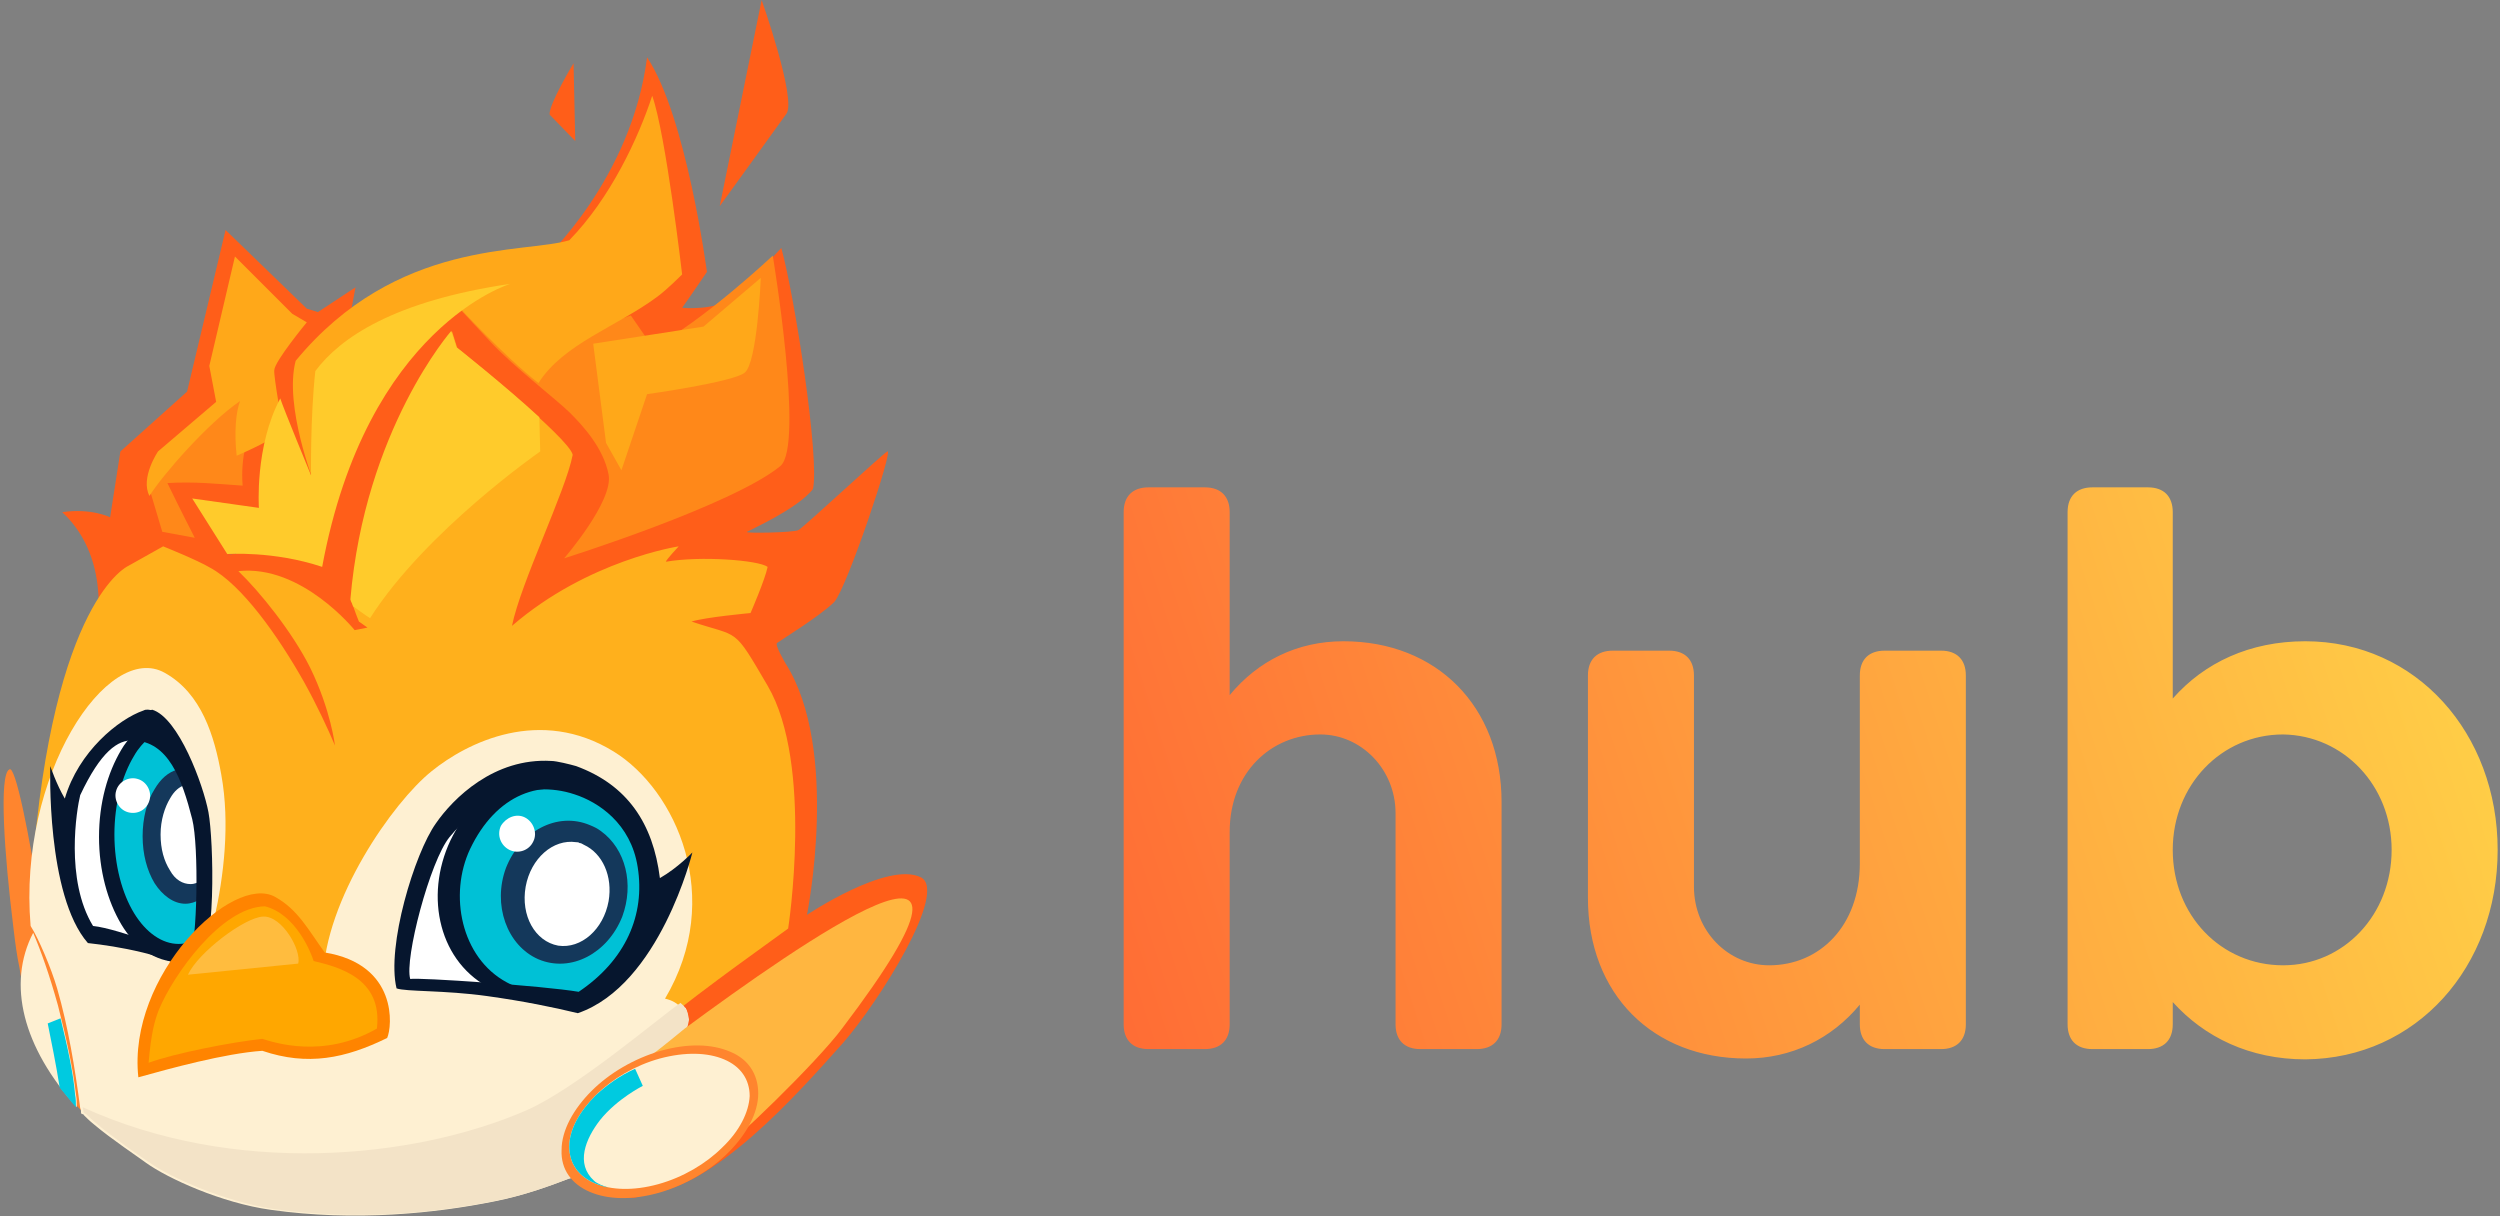 <svg width="485" height="236" viewBox="0 0 485 236" fill="none" xmlns="http://www.w3.org/2000/svg">
<rect x="0" y="0" width="485" height="236" fill="#808080" stroke="none"/>
<path d="M260.618 124.404C251.661 124.404 244.031 128.219 238.558 134.853V99.357C238.558 96.371 236.899 94.547 233.747 94.547H222.8C219.814 94.547 217.99 96.205 217.99 99.357V198.714C217.99 201.7 219.648 203.524 222.8 203.524H233.747C236.733 203.524 238.558 201.866 238.558 198.714V161.393C238.558 149.782 246.685 142.484 256.14 142.484C264.102 142.484 270.737 149.284 270.737 157.744V198.714C270.737 201.7 272.395 203.524 275.547 203.524H286.495C289.48 203.524 291.305 201.866 291.305 198.714V155.587C291.305 137.01 278.698 124.404 260.618 124.404ZM338.744 205.349C347.535 205.349 355.331 201.534 360.805 194.899V198.714C360.805 201.7 362.464 203.524 365.615 203.524H376.563C379.548 203.524 381.373 201.866 381.373 198.714V131.038C381.373 128.053 379.714 126.228 376.563 126.228H365.615C362.629 126.228 360.805 127.887 360.805 131.038V167.53C360.805 179.639 353.009 187.269 343.222 187.269C335.261 187.269 328.626 180.634 328.626 172.009V131.038C328.626 128.053 326.967 126.228 323.816 126.228H312.868C309.882 126.228 308.058 127.887 308.058 131.038V174.165C308.058 192.908 320.664 205.349 338.744 205.349ZM484.545 164.876C484.545 142.318 468.787 124.404 447.224 124.404C436.442 124.404 427.651 128.55 421.514 135.517V99.357C421.514 96.371 419.855 94.547 416.704 94.547H405.922C402.936 94.547 401.112 96.205 401.112 99.357V198.714C401.112 201.7 402.77 203.524 405.922 203.524H416.704C419.689 203.524 421.514 201.866 421.514 198.714V194.401C427.651 201.202 436.442 205.515 447.224 205.515C468.787 205.349 484.545 187.601 484.545 164.876ZM463.977 164.876C463.977 177.482 454.688 187.269 442.911 187.269C430.968 187.269 421.514 177.648 421.514 164.876C421.514 152.27 430.968 142.484 442.911 142.484C454.688 142.649 463.977 152.436 463.977 164.876Z" fill="url(#paint0_linear_4_226)"/>
<path d="M18.38 124.072C18.38 124.072 22.36 108.978 12.076 99.357C17.716 98.528 21.365 100.352 21.365 100.352L23.356 87.58L36.294 75.969L43.758 44.619L59.516 59.88L61.672 60.543L68.97 55.733L67.975 61.041L58.355 101.679L54.042 104.499L27.503 113.29L18.38 124.072Z" fill="#FF5E19"/>
<path d="M105.628 50.259C105.628 50.259 122.547 34.667 125.532 11.113C133.163 22.558 137.143 52.747 137.143 52.747C137.143 52.747 133.66 57.889 132.333 59.714C132.333 59.714 138.968 60.377 142.451 57.557C147.262 53.742 147.593 52.249 151.574 48.103C154.228 57.723 159.039 89.073 157.712 94.878C154.726 98.694 145.769 102.674 144.939 103.172C144.11 103.504 153.896 103.338 154.892 102.84C156.053 102.177 170.815 88.409 172.142 87.58C173.469 86.751 164.346 113.954 161.858 116.773C159.204 119.427 151.408 124.238 150.745 124.735C150.247 125.067 152.404 128.716 152.404 128.716C163.019 145.469 156.55 177.482 156.55 177.482C156.55 177.482 172.142 167.032 178.611 170.184C184.085 172.838 170.484 194.401 163.517 202.363C154.892 211.984 138.139 231.225 124.537 231.722C115.248 240.016 53.212 164.71 53.212 164.71L34.635 112.627L35.962 110.636C39.113 108.314 50.061 106.489 50.061 106.489L68.639 71.159L105.628 50.259Z" fill="#FF5E19"/>
<path d="M48.402 83.931C48.402 83.931 46.578 88.409 47.075 94.215C42.265 93.883 37.621 93.386 32.479 93.717C34.967 98.859 37.786 104.333 37.786 104.333L31.483 103.172L28.663 93.717L46.743 74.476L49.895 75.14L48.402 83.931Z" fill="#FF8819"/>
<path d="M109.443 108.314C109.443 108.314 119.063 97.201 118.068 92.059C117.073 86.917 113.092 82.604 110.604 80.116C108.116 77.628 99.656 71.159 95.178 66.349C92.69 63.695 88.543 59.216 88.543 59.216C88.543 59.216 98.827 67.841 104.799 71.988C106.126 66.514 122.381 61.206 122.381 61.206L125.367 65.519L126.694 67.344C136.148 62.533 149.916 49.596 149.916 49.596C149.916 49.596 156.053 86.419 151.408 90.4C142.12 98.03 109.443 108.314 109.443 108.314Z" fill="#FF8819"/>
<path d="M126.528 18.578C129.182 26.042 132.333 53.245 132.333 53.245C132.333 53.245 129.348 56.23 127.523 57.557C119.727 63.363 109.277 66.68 104.467 74.31C97.832 69.168 88.709 59.216 88.709 59.216L69.634 76.467L61.008 93.883C61.008 93.883 55.037 78.789 57.359 69.998C76.932 46.278 101.647 49.264 110.438 46.61C118.4 38.482 123.874 26.705 126.528 18.578ZM147.593 53.908C147.593 53.908 146.93 70.495 144.442 72.32C142.12 74.144 125.532 76.467 125.532 76.467L120.556 91.229L117.571 85.921L115.083 66.68L136.48 63.363L147.593 53.908Z" fill="#FFA819"/>
<path d="M146.266 184.947L152.901 180.136C152.901 180.136 157.877 148.289 148.92 133.029C142.119 121.418 143.612 123.74 134.158 120.588C136.646 119.759 145.603 118.93 145.603 118.93C145.603 118.93 148.423 112.461 148.92 109.973C147.096 108.646 135.816 107.816 129.182 108.977C129.182 108.646 131.67 105.992 131.67 105.992C131.67 105.992 114.087 108.646 99.325 121.418C100.983 113.124 109.775 95.21 111.102 88.244C110.604 85.092 88.709 67.51 88.709 67.51L87.714 64.358C87.714 64.358 70.961 83.433 68.141 116.442C68.804 118.598 69.634 120.588 69.634 120.588L71.292 121.75L68.804 122.247C68.804 122.247 58.52 109.475 46.246 110.802C50.393 114.783 56.696 122.579 60.179 129.546C64.16 137.673 64.989 144.64 64.989 144.64C63.662 141.488 61.506 136.844 59.018 132.365C53.876 123.242 46.909 113.456 40.772 110.139C38.284 108.646 31.649 105.992 31.649 105.992L24.848 109.807C24.848 109.807 10.252 116.276 6.271 168.857C4.114 196.723 25.844 215.633 43.592 226.415C55.369 233.547 87.216 228.073 87.216 228.073L121.22 204.851C125.201 200.041 146.266 184.947 146.266 184.947Z" fill="#FFB01C"/>
<path d="M2.622 180.136C2.954 182.956 3.285 185.444 3.783 187.767C5.939 202.363 14.565 216.296 17.218 216.131C19.375 215.301 13.403 196.558 11.247 182.127C10.915 179.971 8.261 177.814 7.764 175.492C5.773 162.388 2.954 148.123 1.792 149.284C-0.198 150.28 0.797 165.54 2.622 180.136Z" fill="#FF852E"/>
<path d="M59.516 62.533L56.696 60.875L45.582 49.761L40.606 70.993L41.933 77.96L30.654 87.58C30.654 87.58 27.171 92.722 28.995 96.205C31.483 92.225 40.275 82.106 46.578 77.794C45.748 79.95 45.416 83.931 45.914 88.409C55.866 84.097 54.871 82.936 54.871 82.936C54.871 82.936 53.047 72.983 53.212 71.822C53.212 70.164 59.516 62.533 59.516 62.533Z" fill="#FFA819"/>
<path d="M98.993 55.069C98.993 55.069 71.127 63.363 62.501 109.973C53.047 106.821 44.09 107.485 44.09 107.485L37.289 96.703L50.227 98.528C50.227 98.528 49.397 86.585 54.374 77.296C54.871 78.955 60.345 92.225 60.345 92.225C60.345 92.225 60.179 81.111 61.174 71.988C65.985 65.519 76.434 58.387 98.993 55.069Z" fill="#FFCB2B"/>
<path d="M132.997 195.562C133.328 196.226 133.494 197.055 133.494 197.885V198.05C133.328 199.875 132.333 201.866 131.006 204.022C129.679 206.178 128.021 208.169 126.528 209.993C126.362 210.159 126.196 210.491 126.03 210.657C124.869 211.984 123.874 212.979 123.21 213.642C123.044 213.808 123.044 213.808 122.879 213.974C122.879 214.14 122.713 214.14 122.713 214.306C122.713 214.472 122.713 214.472 122.547 214.638V214.804V214.969C122.547 215.135 122.547 215.135 122.713 215.135L122.879 215.301L123.044 215.467C123.21 215.633 123.21 215.633 123.376 215.799C123.542 215.965 123.708 216.13 123.708 216.296C123.874 216.628 124.04 217.126 123.708 217.789C123.708 217.955 123.542 218.121 123.376 218.453L123.21 218.619C123.21 218.619 123.21 218.784 123.044 218.784C122.879 218.95 122.879 219.116 122.713 219.282C122.713 219.282 122.547 219.448 122.547 219.614C122.547 219.78 122.381 219.78 122.381 219.945C122.215 220.111 122.215 220.277 122.049 220.443C121.883 220.609 121.883 220.609 121.717 220.775C120.225 222.434 117.571 224.756 113.258 228.073C113.258 228.073 113.092 228.073 113.092 228.239C112.263 228.903 111.433 228.239 110.106 228.737C106.623 230.064 101.813 231.888 96.007 233.049C84.562 235.372 68.97 237.03 52.549 234.708C42.928 233.381 32.479 228.571 28.332 225.585C27.005 224.59 21.531 220.941 18.214 218.121C17.384 217.457 16.721 216.794 16.223 216.296C16.223 216.13 16.057 216.13 15.892 216.13C15.892 216.13 15.892 216.13 15.726 215.965C15.726 215.633 15.726 215.301 15.56 214.969C14.565 207.339 13.238 199.212 11.081 191.747C9.92 187.766 7.432 181.961 5.939 179.639C3.451 150.445 20.868 124.238 31.981 130.541C39.113 134.522 41.602 142.815 42.928 150.279C46.412 169.355 37.786 191.416 37.289 192.079C38.118 191.581 64.16 196.724 62.667 189.923C62.999 174.497 76.269 155.587 83.733 149.616C90.7 143.976 104.799 137.01 119.063 145.801C131.172 153.265 140.627 174.165 129.016 193.738C130.509 194.07 131.504 194.733 132.167 195.562C132.831 195.396 132.997 195.562 132.997 195.562Z" fill="#FEF0D2"/>
<path d="M132.997 195.562C132.831 195.396 132.831 195.397 132.831 195.397C132.665 195.065 132.333 194.899 132.001 194.567C127.689 197.553 111.599 211.32 101.979 215.467C80.084 224.922 45.416 228.239 16.057 214.804C16.057 215.135 16.223 215.467 16.223 215.799C16.223 215.799 16.223 215.799 16.389 215.965C16.389 215.965 16.555 216.13 16.721 216.13C17.218 216.628 17.882 217.292 18.711 217.955C22.029 220.775 27.337 224.424 28.829 225.419C32.976 228.405 43.426 233.049 53.047 234.542C69.468 236.864 85.06 235.206 96.505 232.883C102.31 231.722 107.121 229.898 110.604 228.571C111.931 228.073 112.594 228.737 113.59 228.073C113.59 228.073 113.756 228.073 113.756 227.907C116.41 225.751 120.225 219.78 123.044 215.301C124.371 213.145 125.532 211.486 126.196 210.491C126.362 210.159 126.694 209.993 126.694 209.827C130.177 207.173 129.845 206.842 130.84 204.685C131.006 204.354 131.006 204.188 131.172 203.856C132.001 202.363 133.328 200.041 133.66 197.885V197.719C133.494 197.055 133.494 196.392 132.997 195.562Z" fill="#F3E3C7"/>
<path d="M163.351 199.543C158.541 206.012 141.788 222.268 139.466 223.263C140.129 219.448 141.29 218.95 139.466 217.292C135.153 213.311 126.03 206.178 119.893 208.334C121.22 209.33 131.172 200.87 132.831 199.543C154.892 183.288 199.511 151.938 163.351 199.543Z" fill="#FFB640"/>
<path d="M87.548 64.192L88.543 67.344C88.543 67.344 97.998 74.808 104.633 80.945L104.799 87.58C104.799 87.58 82.572 103.006 71.79 119.925C70.463 119.096 69.468 118.266 68.473 117.603C68.307 116.939 68.141 116.939 67.975 116.276C70.795 83.267 87.548 64.192 87.548 64.192Z" fill="#FFCB2B"/>
<path d="M147.096 212.149C147.096 215.965 144.774 220.111 141.29 223.595C137.807 227.078 132.997 229.898 127.855 231.391C122.547 232.883 117.902 232.718 114.419 231.225C110.936 229.732 108.779 226.912 108.945 223.097C108.945 219.282 111.268 215.135 114.751 211.652C118.234 208.169 123.044 205.349 128.186 203.856C133.494 202.363 138.139 202.529 141.622 204.022C144.939 205.349 147.096 208.169 147.096 212.149Z" fill="#FF852E"/>
<path d="M145.437 212.647C145.437 209.33 143.612 206.842 140.461 205.515C137.309 204.188 132.997 204.022 128.021 205.349C123.21 206.676 118.732 209.33 115.58 212.481C112.429 215.633 110.438 219.116 110.438 222.434C110.438 225.751 112.263 228.239 115.414 229.566C118.566 230.893 122.878 231.059 127.689 229.732C132.499 228.405 136.978 225.751 140.129 222.599C143.447 219.448 145.271 215.799 145.437 212.647Z" fill="#FEF0D2"/>
<path d="M139.632 39.975L147.759 0C147.759 0 154.56 19.241 152.569 22.061C150.579 24.881 139.632 39.975 139.632 39.975Z" fill="#FF5E19"/>
<path d="M111.268 12.274L111.599 27.369L106.623 22.227C106.457 20.236 111.268 12.274 111.268 12.274Z" fill="#FF5E19"/>
<path d="M123.21 207.339L124.703 210.657C124.703 210.657 119.727 213.145 116.41 217.292C113.59 220.941 111.599 225.751 115.248 229.068C115.746 229.566 116.907 230.064 118.068 230.395C117.073 230.229 116.244 229.898 115.414 229.566C112.263 228.239 110.438 225.751 110.438 222.434C110.438 219.116 112.429 215.633 115.58 212.481C117.736 210.491 120.225 208.666 123.21 207.339Z" fill="#00CAE0"/>
<path d="M6.437 180.966C7.93 184.449 9.588 189.093 11.247 195.065C12.906 201.534 14.233 207.671 14.73 212.315C14.896 213.145 14.896 213.974 14.896 214.803C4.446 203.192 1.295 190.918 6.437 180.966Z" fill="#FEF0D2"/>
<path d="M11.745 197.553C13.072 203.027 14.233 208.169 14.564 212.315C14.73 213.145 14.73 213.974 14.73 214.803C13.569 213.477 12.574 212.15 11.579 210.988C10.915 206.676 9.92 201.866 9.257 198.548L11.745 197.553Z" fill="#00CAE0"/>
<path d="M38.284 158.407C40.109 164.213 39.279 184.283 37.786 187.766C37.123 187.932 31.981 185.278 26.673 183.62C23.024 182.624 19.375 183.454 17.55 180.966C11.579 171.345 14.067 156.251 14.896 153.431C19.209 144.142 22.692 141.654 26.01 141.82C33.142 141.82 35.63 150.114 38.284 158.407Z" fill="white"/>
<path d="M25.844 142.483C25.844 142.483 25.678 142.483 25.844 142.483C25.014 143.313 24.185 144.308 23.521 145.469C20.868 149.948 19.209 155.753 19.209 162.388C19.209 168.857 20.868 174.828 23.521 179.307C26.175 183.785 30.156 186.605 34.635 186.605C35.63 186.605 36.625 186.439 37.621 186.108C38.948 180.966 39.445 163.715 37.786 158.573C35.464 150.611 32.976 142.483 25.844 142.483Z" fill="#06162E"/>
<path d="M28.829 143.147C27.834 144.142 26.839 145.137 26.01 146.63C23.687 150.445 22.195 155.919 22.195 161.89C22.195 167.862 23.687 173.336 26.01 177.151C28.332 180.966 31.483 183.122 34.635 183.122C35.796 183.122 37.123 182.79 38.118 182.293C38.948 175.16 38.948 162.886 37.621 158.739C35.796 151.938 33.64 145.137 28.829 143.147Z" fill="#00C1D6"/>
<path d="M34.469 149.284C32.644 149.782 31.152 151.109 29.991 153.099C28.498 155.422 27.668 158.739 27.668 162.222C27.668 165.706 28.498 168.857 29.991 171.345C31.483 173.667 33.64 175.326 35.962 175.326C36.957 175.326 37.952 174.994 38.782 174.497C38.948 168.194 38.782 161.559 37.786 158.573C36.791 155.256 35.796 151.938 34.469 149.284Z" fill="#14385B"/>
<path d="M35.962 152.27C34.801 152.602 33.806 153.431 32.976 154.924C31.981 156.583 31.152 159.071 31.152 161.89C31.152 164.71 31.815 167.033 32.976 168.857C33.971 170.682 35.464 171.511 36.957 171.511C37.786 171.511 38.45 171.179 39.114 170.848C39.114 165.871 38.948 161.061 38.284 158.739C37.455 156.417 36.791 154.26 35.962 152.27Z" fill="white"/>
<path d="M26.673 151.109C28.498 151.606 29.493 153.597 28.995 155.256C28.498 157.08 26.673 158.075 24.849 157.578C23.024 157.08 22.029 155.09 22.526 153.431C23.024 151.606 25.014 150.611 26.673 151.109Z" fill="white"/>
<path d="M28.663 137.673C28.332 137.673 28.166 137.673 27.834 137.839C23.024 139.498 15.228 145.801 12.574 154.924C10.915 152.104 9.754 148.621 9.754 148.621C9.754 148.621 8.925 173.667 17.052 182.956C20.038 183.288 23.522 183.785 27.668 184.781C32.645 185.942 36.957 188.43 37.952 188.264C42.099 185.61 41.436 162.886 40.441 157.578C39.445 152.27 34.635 139.166 29.493 137.673C29.327 137.839 28.995 137.673 28.663 137.673ZM25.844 143.645C32.645 143.81 35.298 151.109 37.289 158.905C38.616 164.213 38.284 182.79 36.791 185.942C35.962 185.278 23.024 180.136 18.048 179.639C12.574 170.682 14.896 156.914 15.56 154.26C19.541 145.801 22.858 143.479 25.844 143.645Z" fill="#06162E"/>
<path d="M110.936 150.611C116.078 152.104 120.888 156.251 124.869 167.862C125.367 171.179 124.703 187.435 112.097 194.235C108.282 195.894 102.642 193.24 96.671 192.411C87.714 191.416 78.591 191.582 77.596 191.084C76.269 186.937 81.411 166.203 85.889 161.227C92.524 154.095 99.159 146.962 110.936 150.611Z" fill="white"/>
<path d="M114.585 165.374L118.566 173.336L114.585 181.132L109.609 184.615L103.14 184.117L100.32 181.961L98.661 175.824L101.813 167.033L109.111 164.047L114.585 165.374ZM86.719 180.8L85.889 176.155L90.534 158.739L102.31 149.616L105.13 150.114L108.448 150.279L111.931 149.45L119.229 155.587L122.215 158.241L126.03 166.369L125.864 176.321L123.708 183.288L120.39 188.43L117.239 190.918L112.594 193.406H102.145L100.652 192.908L96.339 191.416L86.719 180.8Z" fill="#00C1D6"/>
<path d="M116.575 161.227C115.912 160.729 115.248 160.398 114.419 160.066C108.116 157.412 100.983 161.227 98.164 168.36C95.51 175.492 98.329 183.454 104.467 186.108C110.77 188.762 117.902 184.947 120.722 177.814C123.044 171.511 121.386 164.71 116.575 161.227Z" fill="#14385B"/>
<path d="M112.429 163.549C112.76 163.549 112.926 163.715 113.258 163.881C116.907 165.54 118.898 170.018 118.068 174.828C117.073 180.302 112.76 184.117 108.282 183.454C103.803 182.624 100.983 177.648 101.979 172.009C102.974 166.535 107.287 162.72 111.765 163.383C111.931 163.383 112.263 163.383 112.429 163.549Z" fill="white"/>
<path d="M106.955 147.626C95.841 146.962 87.88 154.924 84.562 159.734C80.415 165.54 74.942 183.62 76.932 191.747C78.757 192.411 86.221 192.079 94.514 193.24C101.647 194.235 107.287 195.397 112.097 196.558C128.021 191.084 134.324 165.374 134.324 165.374C134.324 165.374 131.504 168.36 128.02 170.35C126.694 159.734 121.717 152.27 111.765 148.621C110.604 148.289 107.95 147.626 106.955 147.626ZM123.708 168.194C125.201 177.482 121.386 186.274 112.263 192.411C105.462 191.25 81.079 189.591 79.586 189.923C78.425 186.108 83.401 167.032 87.216 162.388C92.856 155.421 102.476 151.109 111.433 154.094C116.078 155.587 122.381 159.734 123.708 168.194Z" fill="#06162E"/>
<path d="M75.107 201.368C76.103 199.212 77.264 187.103 62.999 184.781C59.847 180.468 57.857 176.487 53.378 173.999C45.085 169.355 24.683 189.259 26.839 208.998C32.81 207.339 43.592 204.354 50.89 203.856C59.681 206.842 66.98 205.349 75.107 201.368Z" fill="#FF8400"/>
<path d="M60.843 186.439C60.345 184.781 57.359 177.317 51.388 175.824C42.928 175.99 33.64 189.093 30.82 195.894C29.991 198.05 29.327 200.373 28.829 206.178C33.806 204.354 44.753 202.197 50.89 201.534C53.047 202.197 62.667 205.515 73.117 199.543C74.278 189.757 65.653 187.601 60.843 186.439Z" fill="#FFA700"/>
<path d="M57.857 186.937C56.032 187.103 36.459 189.093 36.459 189.093C38.45 184.781 47.407 177.98 51.056 177.814C54.705 177.648 58.52 184.283 57.857 186.937Z" fill="#FFBC3E"/>
<path d="M101.813 158.573C103.472 159.402 104.301 161.559 103.472 163.217C102.642 165.042 100.486 165.705 98.827 164.876C97.168 164.047 96.339 162.056 97.168 160.232C98.164 158.573 100.154 157.744 101.813 158.573Z" fill="white"/>
<path d="M114.585 151.441C103.14 146.299 92.69 152.104 87.382 163.052C82.24 173.999 85.226 186.937 95.51 191.913C108.779 198.382 119.395 193.904 124.703 182.956C129.845 172.009 124.869 156.085 114.585 151.441ZM123.044 183.951C115.083 196.06 108.614 196.06 98.329 190.586C89.373 185.776 87.05 173.502 91.197 164.71C96.173 154.26 105.13 150.445 114.253 154.758C123.376 159.071 130.011 173.17 123.044 183.951Z" fill="#06162E"/>
<defs>
<linearGradient id="paint0_linear_4_226" x1="215.639" y1="189.65" x2="479.126" y2="103.874" gradientUnits="userSpaceOnUse">
<stop stop-color="#FF6D35"/>
<stop offset="1" stop-color="#FFD147"/>
</linearGradient>
</defs>
</svg>
